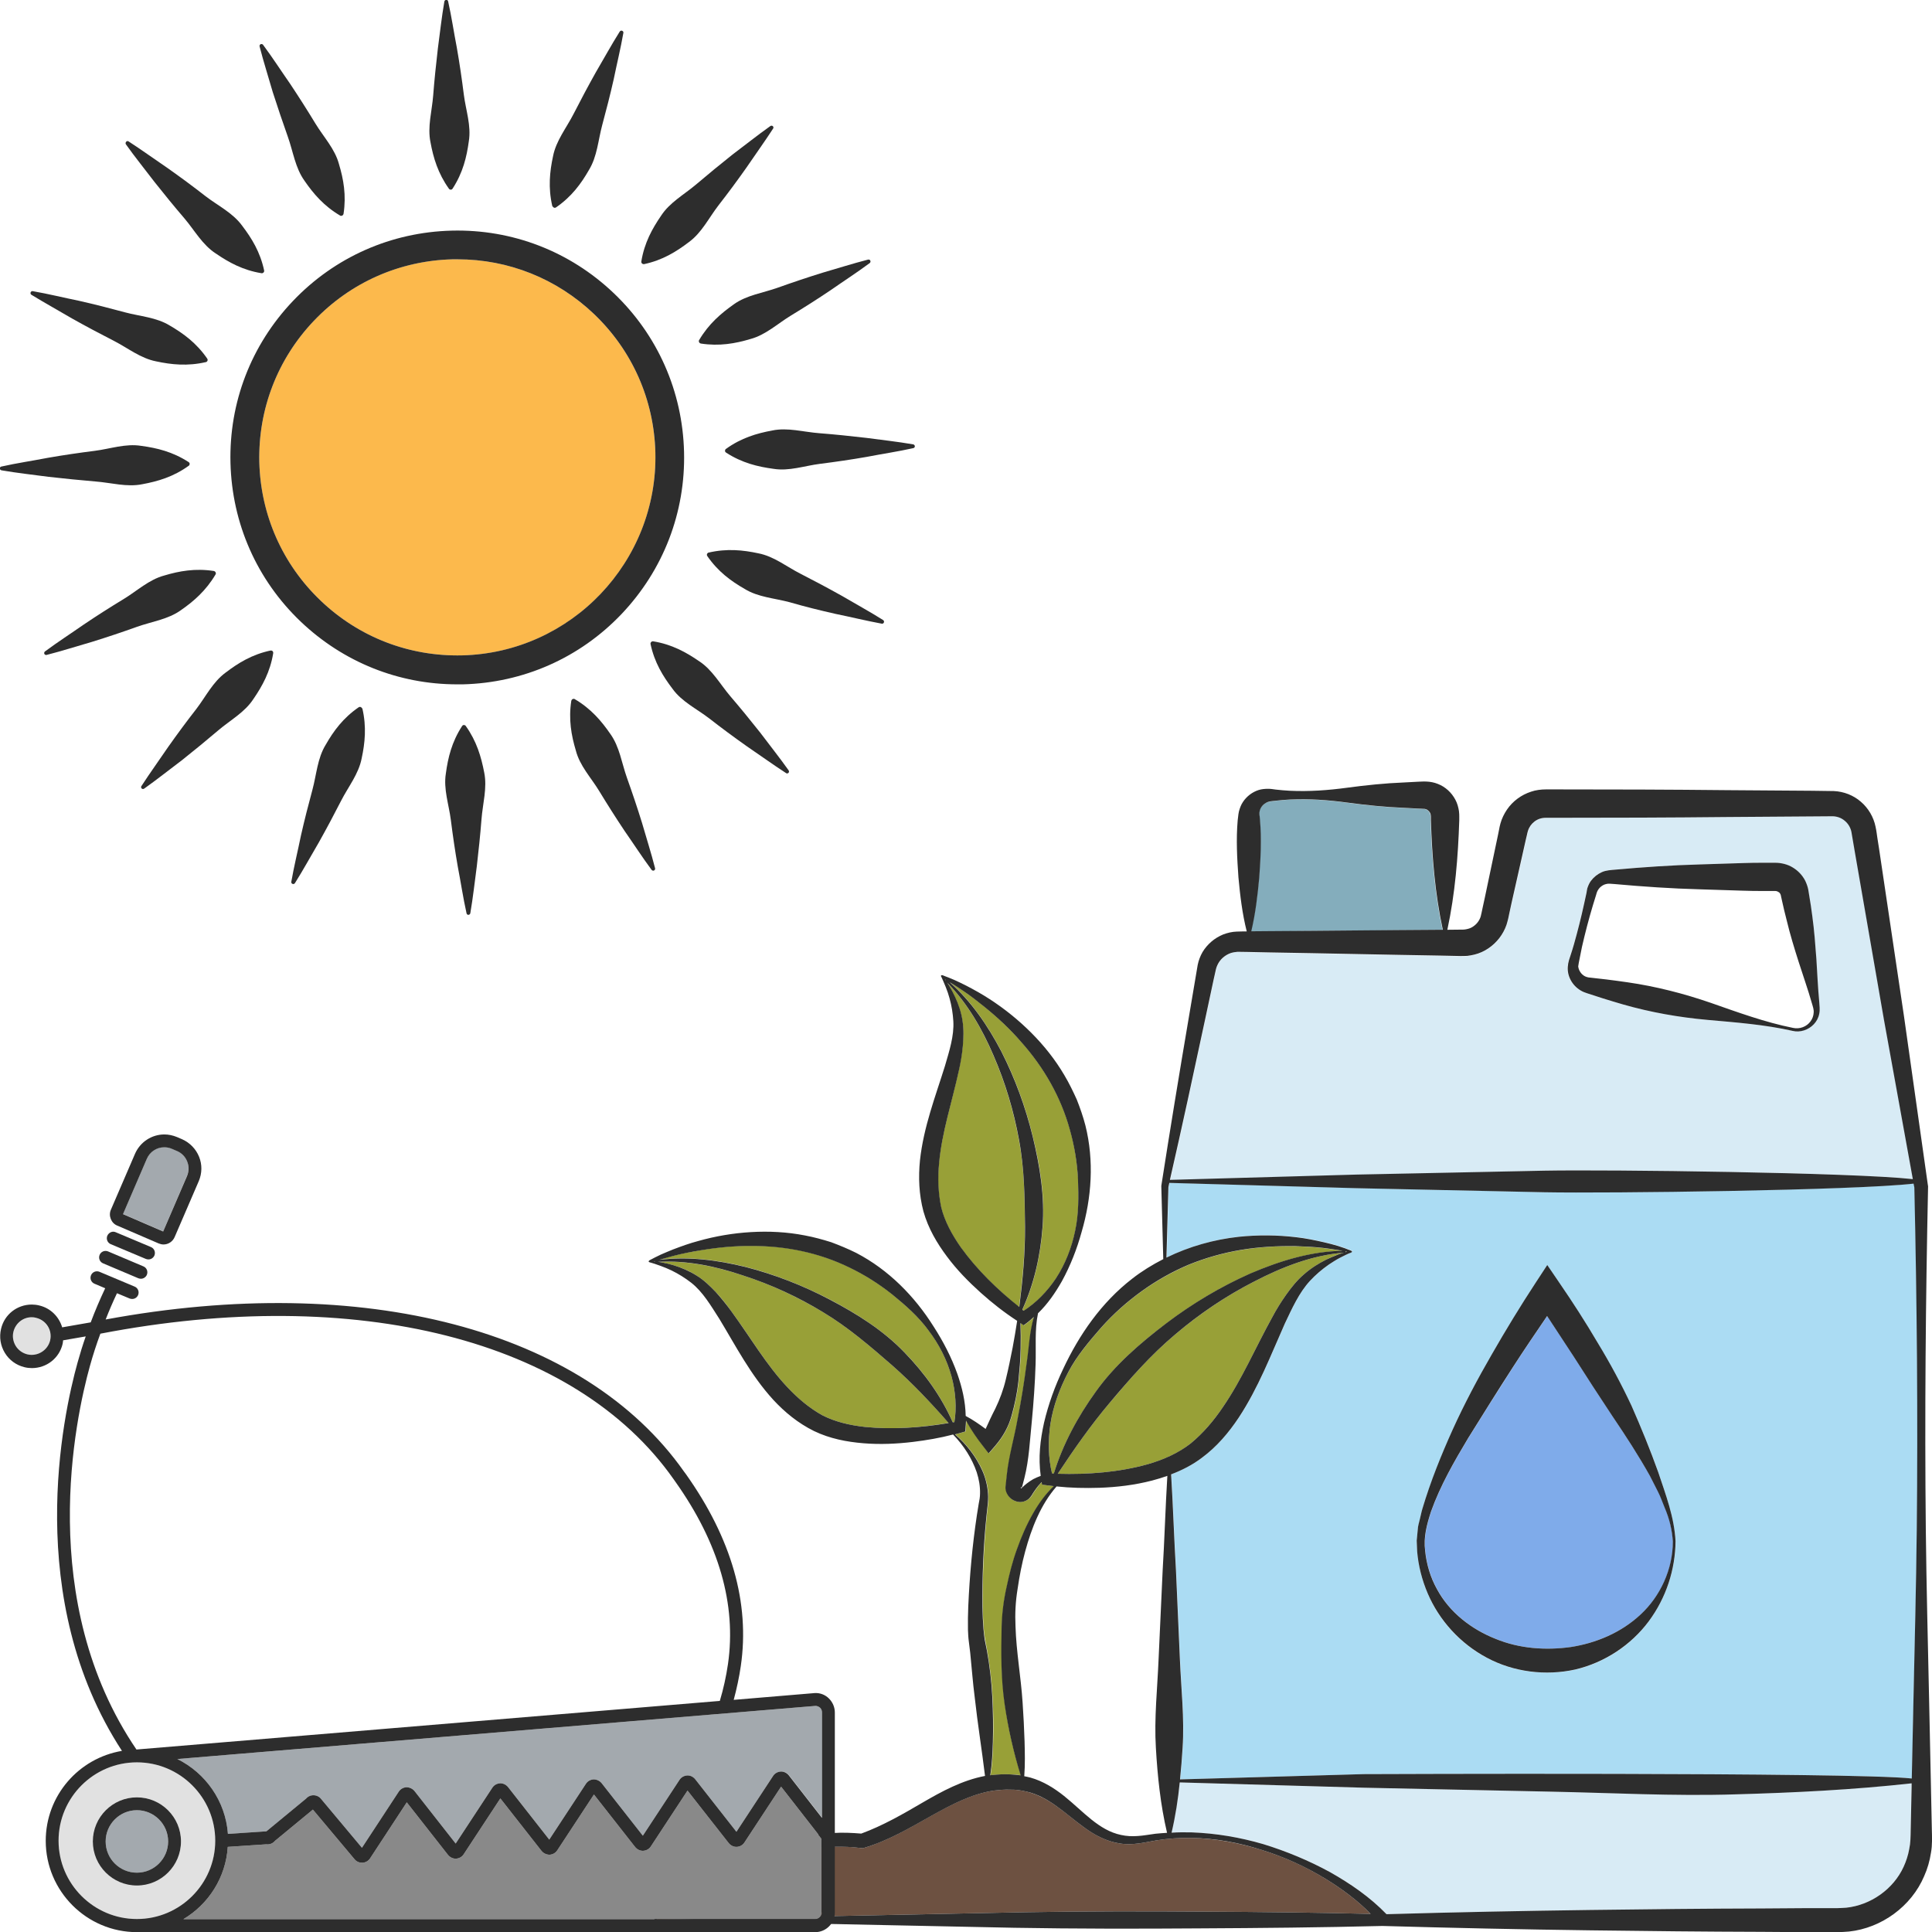 <?xml version="1.0" encoding="utf-8"?>
<!-- Generator: Adobe Illustrator 24.1.2, SVG Export Plug-In . SVG Version: 6.00 Build 0)  -->
<svg version="1.1" id="Layer_1" xmlns="http://www.w3.org/2000/svg" xmlns:xlink="http://www.w3.org/1999/xlink" x="0px" y="0px"
	 viewBox="0 0 128 128" style="enable-background:new 0 0 128 128;" xml:space="preserve">
<style type="text/css">
	.st0{fill:#FCB94C;}
	.st1{fill:#2D2D2D;}
	.st2{fill:#D8EBF5;}
	.st3{fill:#98A037;}
	.st4{fill:#84ADBC;}
	.st5{fill:#6D5141;}
	.st6{fill:#7FABEA;}
	.st7{fill:#ABDCF3;}
	.st8{fill:#A3A9AE;}
	.st9{fill:#E1E1E1;}
	.st10{fill:#898989;}
</style>
<g>
	<g>
		<path class="st0" d="M39.35,20.8c-2.46-2.34-5.66-3.62-9.04-3.62c-0.11,0-0.22,0-0.33,0c-3.5,0.08-6.76,1.53-9.18,4.07
			c-2.42,2.54-3.7,5.86-3.62,9.37c0.08,3.5,1.53,6.76,4.07,9.18c2.54,2.42,5.86,3.7,9.37,3.62c7.23-0.17,12.97-6.2,12.8-13.43
			C43.33,26.48,41.89,23.22,39.35,20.8z"/>
		<path class="st1" d="M30.86,48.1c-0.01-0.02-0.02-0.03-0.04-0.04c-0.07-0.05-0.17-0.03-0.21,0.05c-0.68,1.05-0.93,2.09-1.07,3.13
			c-0.17,1.04,0.2,2.06,0.33,3.09c0.13,1.03,0.28,2.06,0.46,3.09c0.2,1.03,0.35,2.06,0.58,3.09c0.01,0.05,0.05,0.09,0.1,0.1
			c0.07,0.01,0.14-0.04,0.15-0.11c0.18-1.04,0.29-2.07,0.43-3.11c0.12-1.04,0.23-2.07,0.31-3.11s0.39-2.08,0.18-3.1
			C31.88,50.14,31.58,49.11,30.86,48.1z"/>
		<path class="st1" d="M45.32,29.94c-0.1-4.01-1.75-7.75-4.66-10.52c-2.91-2.77-6.72-4.24-10.73-4.14
			c-4.01,0.1-7.75,1.75-10.52,4.66s-4.24,6.72-4.14,10.73c0.1,4.01,1.75,7.75,4.66,10.52c2.82,2.68,6.48,4.15,10.36,4.15
			c0.12,0,0.25,0,0.37,0c4.01-0.1,7.75-1.75,10.52-4.66C43.95,37.76,45.42,33.95,45.32,29.94z M30.62,43.42
			c-3.51,0.08-6.83-1.2-9.37-3.62c-2.54-2.42-3.98-5.68-4.07-9.18c-0.08-3.5,1.2-6.83,3.62-9.37c2.42-2.54,5.68-3.98,9.18-4.07
			c0.11,0,0.22,0,0.33,0c3.38,0,6.58,1.28,9.04,3.62c2.54,2.42,3.98,5.68,4.07,9.18C43.59,37.21,37.85,43.24,30.62,43.42z"/>
		<path class="st1" d="M29.74,12.5c0.01,0.02,0.02,0.03,0.04,0.04c0.07,0.05,0.17,0.03,0.21-0.05c0.68-1.05,0.93-2.09,1.07-3.13
			c0.17-1.04-0.2-2.06-0.33-3.09c-0.13-1.03-0.28-2.06-0.46-3.09c-0.2-1.03-0.35-2.06-0.58-3.09c-0.01-0.05-0.05-0.09-0.1-0.1
			c-0.07-0.01-0.14,0.04-0.15,0.11c-0.18,1.04-0.29,2.07-0.43,3.11c-0.12,1.04-0.23,2.07-0.31,3.11s-0.39,2.08-0.18,3.1
			C28.71,10.46,29.02,11.49,29.74,12.5z"/>
		<path class="st1" d="M54.27,28.7c-1.04-0.08-2.08-0.39-3.1-0.18c-1.03,0.19-2.06,0.49-3.07,1.22c-0.02,0.01-0.03,0.02-0.04,0.04
			c-0.05,0.07-0.03,0.17,0.05,0.21c1.05,0.68,2.09,0.93,3.13,1.07c1.04,0.17,2.06-0.2,3.09-0.33c1.03-0.13,2.06-0.28,3.09-0.46
			c1.03-0.2,2.06-0.35,3.09-0.58c0.05-0.01,0.09-0.05,0.1-0.1c0.01-0.07-0.04-0.14-0.11-0.15c-1.04-0.18-2.07-0.29-3.11-0.43
			C56.34,28.89,55.31,28.78,54.27,28.7z"/>
		<path class="st1" d="M6.33,31.9c1.04,0.08,2.08,0.39,3.1,0.18c1.03-0.19,2.06-0.49,3.07-1.22c0.02-0.01,0.03-0.02,0.04-0.04
			c0.05-0.07,0.03-0.17-0.05-0.21c-1.05-0.68-2.09-0.93-3.13-1.07c-1.04-0.17-2.06,0.2-3.09,0.33s-2.06,0.28-3.09,0.46
			c-1.03,0.2-2.06,0.35-3.09,0.58c-0.05,0.01-0.09,0.05-0.1,0.1c-0.01,0.07,0.04,0.14,0.11,0.15c1.04,0.18,2.07,0.29,3.11,0.43
			C4.25,31.71,5.29,31.81,6.33,31.9z"/>
		<path class="st1" d="M42.67,17.5c1.22-0.26,2.13-0.82,2.97-1.46c0.85-0.62,1.32-1.6,1.95-2.42c0.64-0.82,1.26-1.66,1.86-2.51
			c0.59-0.87,1.2-1.71,1.77-2.59c0.03-0.04,0.03-0.1,0-0.14c-0.04-0.06-0.12-0.07-0.18-0.03c-0.86,0.61-1.67,1.26-2.51,1.89
			c-0.82,0.65-1.62,1.31-2.41,1.98c-0.79,0.67-1.75,1.19-2.32,2.07c-0.59,0.86-1.11,1.8-1.31,3.03c0,0.02,0,0.04,0,0.06
			C42.51,17.46,42.59,17.51,42.67,17.5z"/>
		<path class="st1" d="M17.92,43.1c-1.22,0.26-2.13,0.82-2.97,1.46c-0.85,0.62-1.32,1.6-1.95,2.42c-0.64,0.82-1.26,1.66-1.86,2.51
			c-0.59,0.87-1.2,1.71-1.77,2.59c-0.03,0.04-0.03,0.1,0,0.14c0.04,0.06,0.12,0.07,0.18,0.03c0.86-0.61,1.67-1.26,2.51-1.89
			c0.82-0.65,1.62-1.31,2.41-1.98c0.79-0.67,1.75-1.19,2.32-2.07c0.59-0.86,1.11-1.8,1.31-3.03c0-0.02,0-0.04,0-0.06
			C18.09,43.14,18.01,43.08,17.92,43.1z"/>
		<path class="st1" d="M46.98,47.59c0.82,0.64,1.66,1.26,2.51,1.86c0.87,0.59,1.71,1.2,2.59,1.77c0.04,0.03,0.1,0.03,0.14,0
			c0.06-0.04,0.07-0.12,0.03-0.18c-0.61-0.86-1.26-1.67-1.89-2.51c-0.65-0.82-1.31-1.63-1.98-2.41c-0.67-0.79-1.19-1.75-2.07-2.32
			c-0.86-0.59-1.8-1.11-3.03-1.31c-0.02,0-0.04,0-0.06,0c-0.08,0.02-0.14,0.1-0.12,0.18c0.26,1.22,0.82,2.13,1.46,2.97
			C45.17,46.49,46.16,46.96,46.98,47.59z"/>
		<path class="st1" d="M10.24,12.06c0.65,0.82,1.31,1.63,1.98,2.41c0.67,0.79,1.19,1.75,2.07,2.32c0.86,0.59,1.8,1.11,3.03,1.31
			c0.02,0,0.04,0,0.06,0c0.08-0.02,0.14-0.1,0.12-0.18c-0.26-1.22-0.82-2.13-1.46-2.97c-0.62-0.85-1.6-1.32-2.42-1.95
			c-0.82-0.64-1.66-1.26-2.51-1.86c-0.87-0.59-1.71-1.2-2.59-1.77c-0.04-0.03-0.1-0.03-0.14,0C8.32,9.42,8.3,9.5,8.34,9.56
			C8.95,10.42,9.61,11.23,10.24,12.06z"/>
		<path class="st1" d="M19.07,9.06c0.35,0.98,0.49,2.06,1.1,2.91c0.59,0.86,1.29,1.68,2.36,2.31c0.02,0.01,0.03,0.02,0.05,0.02
			c0.08,0.01,0.16-0.04,0.18-0.13c0.19-1.23,0-2.29-0.3-3.29c-0.27-1.02-1.02-1.8-1.56-2.69c-0.54-0.89-1.1-1.77-1.68-2.64
			c-0.6-0.86-1.16-1.73-1.79-2.58c-0.03-0.04-0.08-0.06-0.14-0.05c-0.07,0.02-0.11,0.09-0.09,0.16c0.26,1.02,0.58,2.01,0.87,3.02
			C18.39,7.09,18.72,8.08,19.07,9.06z"/>
		<path class="st1" d="M39.7,52.41c0.54,0.89,1.1,1.77,1.68,2.64c0.6,0.86,1.16,1.73,1.79,2.58c0.03,0.04,0.08,0.06,0.14,0.05
			c0.07-0.02,0.11-0.09,0.09-0.16c-0.26-1.02-0.58-2.01-0.87-3.02c-0.31-1-0.64-1.98-0.99-2.96c-0.35-0.98-0.49-2.06-1.1-2.91
			c-0.59-0.86-1.29-1.68-2.36-2.31c-0.02-0.01-0.03-0.02-0.05-0.02c-0.08-0.01-0.16,0.04-0.18,0.13c-0.19,1.23,0,2.29,0.3,3.29
			C38.41,50.74,39.16,51.52,39.7,52.41z"/>
		<path class="st1" d="M46.32,22.53c-0.01,0.02-0.02,0.03-0.02,0.05c-0.01,0.08,0.04,0.16,0.13,0.18c1.23,0.19,2.29,0,3.29-0.3
			c1.01-0.27,1.8-1.02,2.69-1.56c0.89-0.54,1.77-1.1,2.63-1.68c0.86-0.6,1.73-1.16,2.58-1.79c0.04-0.03,0.06-0.08,0.05-0.14
			c-0.02-0.07-0.09-0.11-0.16-0.09c-1.02,0.26-2.01,0.58-3.02,0.87c-1,0.31-1.98,0.64-2.96,0.99s-2.06,0.49-2.91,1.1
			C47.77,20.76,46.95,21.46,46.32,22.53z"/>
		<path class="st1" d="M14.28,38.06c0.01-0.02,0.02-0.03,0.02-0.05c0.01-0.08-0.04-0.16-0.13-0.18c-1.23-0.19-2.29,0-3.29,0.3
			c-1.01,0.27-1.8,1.02-2.69,1.56c-0.89,0.54-1.77,1.1-2.63,1.68c-0.86,0.6-1.73,1.16-2.58,1.79c-0.04,0.03-0.06,0.08-0.05,0.14
			c0.02,0.07,0.09,0.11,0.16,0.09c1.02-0.26,2.01-0.58,3.02-0.87c1-0.31,1.98-0.64,2.96-0.99c0.98-0.35,2.06-0.49,2.91-1.1
			C12.83,39.84,13.64,39.14,14.28,38.06z"/>
		<path class="st1" d="M55.35,40.67c1.03,0.21,2.04,0.46,3.07,0.65c0.05,0.01,0.1-0.01,0.13-0.06c0.04-0.06,0.02-0.14-0.04-0.18
			c-0.89-0.56-1.81-1.06-2.71-1.59c-0.91-0.51-1.83-1-2.75-1.47c-0.93-0.47-1.77-1.16-2.8-1.36c-1.02-0.22-2.09-0.33-3.3-0.05
			c-0.02,0-0.04,0.01-0.05,0.02c-0.07,0.05-0.09,0.14-0.04,0.21c0.71,1.03,1.57,1.66,2.48,2.18c0.89,0.55,1.98,0.61,2.98,0.88
			C53.32,40.19,54.33,40.44,55.35,40.67z"/>
		<path class="st1" d="M4.79,21.11c0.91,0.51,1.83,1,2.75,1.47c0.92,0.47,1.77,1.16,2.8,1.36c1.02,0.22,2.09,0.33,3.3,0.05
			c0.02,0,0.04-0.01,0.05-0.02c0.07-0.05,0.09-0.14,0.04-0.21c-0.71-1.03-1.57-1.66-2.48-2.19c-0.89-0.55-1.98-0.61-2.98-0.88
			c-1-0.27-2.01-0.53-3.03-0.76c-1.03-0.21-2.04-0.46-3.07-0.64c-0.05-0.01-0.1,0.01-0.13,0.06c-0.04,0.06-0.02,0.14,0.04,0.18
			C2.98,20.08,3.89,20.58,4.79,21.11z"/>
		<path class="st1" d="M23.97,46.9c-0.05-0.07-0.14-0.09-0.21-0.04c-1.03,0.71-1.66,1.57-2.18,2.48c-0.55,0.89-0.61,1.98-0.88,2.98
			c-0.27,1-0.53,2.01-0.76,3.03c-0.21,1.03-0.46,2.04-0.64,3.07c-0.01,0.05,0.01,0.1,0.06,0.13c0.06,0.04,0.14,0.02,0.18-0.04
			c0.56-0.89,1.06-1.81,1.59-2.71c0.51-0.91,1-1.83,1.47-2.75s1.16-1.77,1.36-2.8c0.22-1.02,0.33-2.09,0.05-3.3
			C23.99,46.93,23.98,46.91,23.97,46.9z"/>
		<path class="st1" d="M36.63,13.7c0.05,0.07,0.14,0.09,0.21,0.04c1.03-0.71,1.66-1.57,2.18-2.48c0.55-0.9,0.61-1.98,0.88-2.98
			c0.27-1,0.53-2.01,0.76-3.03c0.21-1.03,0.46-2.04,0.64-3.07c0.01-0.05-0.01-0.1-0.06-0.13c-0.06-0.04-0.14-0.02-0.18,0.04
			c-0.56,0.89-1.06,1.81-1.59,2.71c-0.51,0.91-1,1.83-1.47,2.75s-1.16,1.77-1.36,2.8c-0.22,1.02-0.33,2.09-0.05,3.3
			C36.61,13.67,36.62,13.68,36.63,13.7z"/>
	</g>
	<g>
		<path class="st2" d="M102.34,77.56c4.16-0.08,20.44,0.12,24.41,0.56l-1.91-10.54l-1.93-11.12l-0.23-1.35
			c-0.06-0.28-0.22-0.54-0.44-0.73c-0.22-0.18-0.5-0.29-0.79-0.3l-1.37,0.01l-5.64,0.04c-3.76,0.04-7.52,0.05-11.28,0.05l-0.71,0
			c-0.17,0-0.27,0.02-0.41,0.06c-0.25,0.08-0.47,0.25-0.62,0.46c-0.08,0.11-0.13,0.23-0.17,0.35c-0.01,0.04-0.04,0.17-0.07,0.28
			l-0.08,0.34l-0.31,1.38l-0.62,2.75L100,60.51c-0.06,0.24-0.08,0.42-0.19,0.78c-0.21,0.63-0.64,1.19-1.2,1.56
			c-0.28,0.18-0.58,0.32-0.91,0.41c-0.16,0.04-0.32,0.07-0.49,0.09c-0.16,0.02-0.35,0.01-0.44,0.01l-1.41-0.03l-2.82-0.05
			l-5.64-0.11l-2.82-0.05l-1.41-0.03L82,63.07c-0.16,0-0.32,0.03-0.47,0.09c-0.31,0.11-0.58,0.32-0.76,0.6
			c-0.09,0.14-0.16,0.29-0.2,0.46l-0.15,0.67l-0.59,2.76c-0.75,3.52-1.51,7.03-2.3,10.54l12.32-0.35L102.34,77.56z M103.94,63.61
			l0.11-0.34c0.07-0.23,0.15-0.45,0.21-0.68c0.27-0.91,0.49-1.83,0.69-2.75l0.15-0.69l0.03-0.18c0.02-0.07,0.04-0.15,0.06-0.22
			c0.05-0.14,0.12-0.28,0.21-0.4c0.18-0.25,0.43-0.45,0.72-0.57c0.28-0.13,0.65-0.15,0.85-0.16c1.89-0.17,3.78-0.3,5.67-0.35
			l2.84-0.09c0.47-0.02,0.95-0.02,1.42-0.02l0.71,0c0.38,0,0.81,0.1,1.15,0.31c0.35,0.21,0.64,0.51,0.83,0.88
			c0.09,0.18,0.17,0.38,0.2,0.58l0.06,0.37c0.07,0.47,0.15,0.93,0.21,1.4c0.14,0.94,0.21,1.89,0.27,2.84
			c0.06,0.95,0.1,1.91,0.19,2.85c0.02,0.22,0.06,0.5,0,0.77c-0.05,0.27-0.18,0.51-0.36,0.7c-0.36,0.38-0.9,0.55-1.4,0.44
			c-1.84-0.42-3.75-0.56-5.65-0.73c-1.9-0.18-3.76-0.5-5.58-1.02c-0.46-0.13-0.91-0.27-1.36-0.41l-0.68-0.22l-0.34-0.11
			c-0.14-0.04-0.31-0.1-0.44-0.19c-0.57-0.33-0.91-0.96-0.86-1.58C103.87,63.9,103.9,63.74,103.94,63.61z"/>
		<path class="st3" d="M69.82,97.63c0.6-1.94,1.58-3.76,2.78-5.42c1.27-1.78,2.95-3.23,4.67-4.53c1.73-1.31,3.6-2.43,5.57-3.3
			c1.93-0.83,3.99-1.47,6.11-1.5l-0.36-0.06c-0.3-0.05-0.61-0.09-0.91-0.13c-0.61-0.07-1.22-0.1-1.84-0.12
			c-1.22-0.03-2.44,0.05-3.63,0.25c-1.19,0.2-2.35,0.53-3.46,0.98c-1.1,0.47-2.15,1.06-3.12,1.76c-0.97,0.7-1.87,1.5-2.68,2.41
			c-0.79,0.91-1.6,1.85-2.17,2.94c-0.58,1.08-1,2.25-1.19,3.45c-0.16,1.09-0.14,2.26,0.11,3.27C69.74,97.62,69.78,97.63,69.82,97.63
			z"/>
		<path class="st3" d="M81.03,93.21c1.25-1.81,2.14-3.91,3.26-5.94c0.27-0.51,0.58-1.01,0.92-1.49c0.34-0.48,0.72-0.96,1.18-1.35
			c0.45-0.4,0.96-0.72,1.48-0.98c0.26-0.13,0.53-0.25,0.8-0.34c0.12-0.04,0.24-0.08,0.37-0.12c-2.1,0.17-4.09,0.95-5.94,1.91
			c-1.88,0.96-3.63,2.15-5.24,3.51c-1.61,1.35-2.99,2.93-4.34,4.53c-1.24,1.47-2.35,3.05-3.44,4.7c2.01,0.06,4.06-0.1,5.96-0.63
			c1.05-0.3,2.05-0.74,2.86-1.39C79.71,94.95,80.42,94.12,81.03,93.21z"/>
		<path class="st3" d="M66.35,69.66c0.91,1.78,1.6,3.68,2.08,5.64c0.48,1.95,0.81,3.98,0.65,6.01c-0.14,1.88-0.56,3.76-1.34,5.46
			c0.03,0.02,0.06,0.05,0.09,0.07c0.82-0.51,1.57-1.29,2.14-2.15c0.62-0.95,1.04-2.03,1.27-3.15c0.24-1.12,0.23-2.27,0.19-3.39
			c-0.06-1.12-0.24-2.23-0.54-3.3c-0.59-2.14-1.72-4.13-3.22-5.81c-0.74-0.85-1.57-1.63-2.46-2.35c-0.45-0.36-0.9-0.71-1.37-1.03
			c-0.24-0.16-0.48-0.32-0.72-0.47l-0.19-0.12C64.36,66.34,65.46,67.96,66.35,69.66z"/>
		<path class="st4" d="M86.91,61.68l5.64-0.05l2.82-0.02l0.2,0c-0.52-2.42-0.71-4.84-0.79-7.25l0-0.24c0-0.08,0-0.07-0.01-0.11
			c-0.01-0.05-0.02-0.09-0.04-0.14c-0.04-0.09-0.12-0.17-0.21-0.22c-0.05-0.03-0.1-0.04-0.15-0.05c-0.01-0.01-0.1-0.01-0.18-0.01
			l-0.24-0.01l-0.95-0.05c-1.26-0.05-2.52-0.18-3.78-0.35c-1.26-0.17-2.52-0.26-3.78-0.2c-0.32,0.02-0.63,0.04-0.95,0.08
			c-0.15,0.02-0.34,0.04-0.44,0.06c-0.11,0.03-0.21,0.08-0.29,0.14c-0.17,0.12-0.28,0.3-0.32,0.47c-0.02,0.09-0.03,0.17-0.02,0.25
			c0,0.05,0.01,0.06,0.02,0.14l0.02,0.24c0.11,1.26,0.04,2.52-0.05,3.78c-0.11,1.19-0.25,2.38-0.55,3.58l1.21-0.01L86.91,61.68z"/>
		<path class="st3" d="M43.39,83.55l-0.06,0.02l0.08,0.01C43.39,83.57,43.39,83.56,43.39,83.55C43.39,83.55,43.39,83.55,43.39,83.55
			z"/>
		<path class="st3" d="M62.65,64.95c0-0.01,0-0.02,0.01-0.03c0,0,0,0,0,0l-0.06-0.03L62.65,64.95z"/>
		<path class="st3" d="M89.26,82.93l-0.11-0.02c0,0.01,0.01,0.01,0.01,0.02c0,0.01-0.01,0.02-0.01,0.03L89.26,82.93z"/>
		<path class="st2" d="M102.67,118.7l-12.32-0.26l-12.19-0.35c-0.12,1.11-0.29,2.22-0.54,3.33c0.45-0.02,0.9-0.03,1.34-0.02
			c1.61,0.06,3.2,0.33,4.74,0.78c1.54,0.46,3.02,1.09,4.43,1.86c1.34,0.75,2.63,1.63,3.73,2.78c4.5-0.13,9.01-0.22,13.51-0.28
			c3.79-0.05,7.57-0.09,11.36-0.1l2.84-0.02l1.42,0l0.71,0c0.23,0,0.41-0.01,0.62-0.03c1.61-0.17,3.11-1.22,3.8-2.71
			c0.17-0.37,0.3-0.76,0.37-1.17c0.09-0.4,0.08-0.8,0.1-1.3l0.06-2.84l0-0.23c-3.89,0.43-7.77,0.62-11.66,0.73
			C110.89,119,106.78,118.77,102.67,118.7z"/>
		<path class="st5" d="M83.58,122.56c-1.5-0.47-3.06-0.76-4.63-0.79c-0.78-0.02-1.57,0.04-2.34,0.16c-0.74,0.13-1.6,0.35-2.44,0.2
			c-0.85-0.13-1.62-0.54-2.29-1.02c-0.67-0.48-1.26-1.01-1.89-1.45c-0.62-0.45-1.28-0.79-1.97-0.96c-0.35-0.08-0.7-0.14-1.07-0.13
			c-0.37-0.02-0.74,0.02-1.1,0.06c-2.94,0.43-5.4,2.83-8.58,3.79l-0.11,0.03l-0.1-0.01c-1.19-0.16-2.42-0.12-3.62,0.08
			c-1.21,0.2-2.4,0.55-3.55,1.01c-1.15,0.47-2.27,1.01-3.35,1.63c-0.54,0.31-1.07,0.64-1.59,0.99l-0.77,0.53l-0.38,0.28l-0.19,0.14
			l-0.09,0.07l-0.01,0.01l24.39-0.49c3.99-0.07,7.92-0.07,11.89-0.04c3.66,0.02,7.33,0.06,11.02,0.15c-0.86-0.88-1.88-1.64-2.95-2.3
			C86.53,123.68,85.08,123.02,83.58,122.56z"/>
		<path class="st6" d="M109.32,97.78c-0.76-1.36-1.62-2.66-2.48-3.95c-0.86-1.3-1.71-2.6-2.54-3.91l-1.79-2.73
			c-0.77,1.13-1.54,2.26-2.28,3.41c-0.99,1.54-1.97,3.1-2.94,4.66c-0.94,1.57-1.86,3.17-2.47,4.88c-0.28,0.86-0.51,1.72-0.39,2.61
			c0.09,0.89,0.35,1.75,0.78,2.53c0.84,1.57,2.32,2.68,3.89,3.3c1.58,0.65,3.31,0.77,4.98,0.54c1.66-0.27,3.32-0.95,4.63-2.16
			c1.3-1.21,2.13-2.99,2.13-4.83c-0.06-0.76-0.23-1.52-0.53-2.24c-0.15-0.36-0.27-0.72-0.45-1.07L109.32,97.78z"/>
		<path class="st7" d="M126.8,78.41c-3.99,0.44-20.3,0.64-24.46,0.57l-12.49-0.27l-12.36-0.35c-0.02,0.09-0.04,0.19-0.06,0.28
			l-0.13,4.67c1.51-0.73,3.15-1.2,4.8-1.38c1.27-0.13,2.54-0.12,3.8,0.03c0.63,0.07,1.25,0.2,1.86,0.34
			c0.31,0.07,0.61,0.15,0.91,0.24c0.15,0.04,0.3,0.1,0.45,0.15l0.22,0.08l0.11,0.04l0.05,0.02c0-0.01,0.09,0.04,0.09,0.08
			c0,0.02-0.04,0.06-0.07,0.06L89.49,83l-0.05,0.02l-0.1,0.04l-0.19,0.09l-0.38,0.19c-0.25,0.13-0.49,0.28-0.72,0.44
			c-0.46,0.32-0.88,0.68-1.25,1.08c-0.74,0.79-1.19,1.83-1.67,2.84c-0.92,2.05-1.74,4.23-3.05,6.22c-0.66,0.98-1.45,1.92-2.44,2.66
			c-0.63,0.48-1.33,0.82-2.04,1.1c0.12,1.94,0.21,4.56,0.32,6.34l0.26,5.89c0.08,1.96,0.31,3.93,0.18,5.89
			c-0.04,0.7-0.1,1.4-0.17,2.09l12.17-0.35c0,0,32.42-0.15,36.31,0.29l0.11-5.14c0.08-3.79,0.18-7.57,0.22-11.36
			c0.08-7.56,0.01-15.11-0.15-22.67L126.8,78.41z M109.23,107.43c-1.15,1.56-2.9,2.73-4.87,3.19c-1.96,0.42-4.09,0.17-5.85-0.78
			c-1.77-0.93-3.17-2.48-3.92-4.26c-0.38-0.89-0.62-1.83-0.7-2.78c0-0.24-0.03-0.48-0.03-0.72l0.07-0.73
			c0.01-0.25,0.1-0.47,0.14-0.7c0.06-0.23,0.09-0.47,0.17-0.69c0.54-1.81,1.25-3.54,2.01-5.25c0.76-1.71,1.65-3.35,2.58-4.96
			c0.93-1.62,1.89-3.2,2.92-4.77l0.76-1.16l0.79,1.16c0.9,1.31,1.75,2.63,2.55,3.99c0.81,1.35,1.57,2.74,2.24,4.17
			c0.65,1.45,1.25,2.91,1.78,4.41c0.5,1.5,1.06,2.99,1.15,4.59C110.99,104,110.39,105.87,109.23,107.43z"/>
		<path class="st3" d="M59.11,90.46c-1.45-1.26-2.92-2.53-4.59-3.53c-1.66-1-3.44-1.83-5.3-2.43c-1.81-0.6-3.72-1-5.64-0.9
			c0.09,0.01,0.18,0.02,0.27,0.04c0.27,0.05,0.53,0.12,0.79,0.19c0.52,0.16,1.04,0.37,1.51,0.68c0.48,0.29,0.9,0.69,1.27,1.09
			c0.38,0.4,0.72,0.83,1.03,1.27c1.28,1.74,2.33,3.57,3.72,5.04c0.68,0.74,1.46,1.38,2.3,1.85c0.85,0.44,1.84,0.67,2.85,0.78
			c1.81,0.18,3.7,0.05,5.53-0.27C61.65,92.91,60.43,91.62,59.11,90.46z"/>
		<path class="st3" d="M63.04,91.18c-0.3-1.09-0.83-2.13-1.52-3.04c-0.68-0.92-1.55-1.68-2.41-2.39c-0.88-0.7-1.83-1.3-2.83-1.78
			c-2-0.98-4.23-1.45-6.49-1.43c-1.13-0.01-2.26,0.1-3.39,0.29c-0.56,0.1-1.13,0.2-1.68,0.34c-0.28,0.07-0.56,0.14-0.83,0.23
			l-0.21,0.06c1.91-0.24,3.85,0.01,5.71,0.47c1.94,0.5,3.82,1.24,5.6,2.17c1.78,0.94,3.52,2.03,4.93,3.49
			c1.32,1.36,2.44,2.91,3.2,4.63c0.04-0.01,0.07-0.01,0.11-0.02C63.39,93.26,63.31,92.17,63.04,91.18z"/>
		<path class="st3" d="M65.41,109.38c0.17,1.01,0.3,2.01,0.35,3.02c0.05,1.01,0.08,2.02,0.04,3.03c-0.02,0.73-0.06,1.46-0.17,2.19
			c0.03,0,0.06-0.01,0.09-0.02c0.42-0.04,0.85-0.07,1.28-0.04c0.21,0,0.42,0.02,0.64,0.06c-0.48-1.52-0.84-3.11-1.06-4.7
			c-0.25-1.71-0.24-3.44-0.2-5.18c0.02-0.86,0.14-1.78,0.33-2.61c0.18-0.85,0.39-1.69,0.69-2.51c0.29-0.82,0.64-1.62,1.07-2.37
			c0.38-0.65,0.82-1.27,1.36-1.79c-0.16-0.02-0.32-0.03-0.48-0.06l-0.29-0.04l-0.03-0.17c-0.08,0.08-0.16,0.16-0.22,0.25
			c-0.09,0.11-0.18,0.23-0.26,0.35l-0.12,0.18l-0.05,0.09c-0.02,0.03-0.03,0.06-0.09,0.12c-0.17,0.23-0.52,0.37-0.82,0.32
			c-0.3-0.04-0.59-0.23-0.74-0.55c-0.07-0.15-0.1-0.33-0.09-0.49l0.03-0.27l0.05-0.47c0.14-1.24,0.49-2.45,0.71-3.67
			c0.23-1.23,0.44-2.46,0.6-3.69c0.17-1.01,0.18-2.09,0.49-3.11c-0.16,0.14-0.32,0.29-0.5,0.42l-0.18,0.13l-0.21-0.14
			c0.02,0.57,0.02,1.13,0.01,1.7c-0.01,0.73-0.08,1.46-0.15,2.18c-0.08,0.74-0.24,1.48-0.44,2.22c-0.21,0.74-0.56,1.4-1.09,2.02
			l-0.44,0.51l-0.35-0.45c-0.42-0.54-0.81-1.11-1.15-1.72c0,0.16-0.01,0.33-0.03,0.5l-0.02,0.22l-0.27,0.08
			c-0.14,0.04-0.27,0.07-0.41,0.11c0.76,0.66,1.39,1.46,1.81,2.4c0.21,0.48,0.34,1,0.38,1.53c0.02,0.26,0,0.55-0.03,0.8l-0.08,0.74
			c-0.19,1.98-0.28,3.98-0.26,5.97c0.01,0.49,0.03,0.99,0.07,1.47c0.02,0.24,0.05,0.48,0.09,0.69L65.41,109.38z"/>
		<path class="st3" d="M67.9,81.27c-0.01-1.92-0.03-3.86-0.4-5.77c-0.35-1.91-0.91-3.79-1.69-5.58c-0.75-1.75-1.71-3.45-3.07-4.82
			c0.05,0.08,0.1,0.15,0.15,0.23c0.14,0.23,0.26,0.47,0.38,0.72c0.22,0.5,0.41,1.02,0.49,1.58c0.1,0.56,0.07,1.13,0.02,1.68
			c-0.05,0.55-0.15,1.09-0.26,1.61c-0.46,2.11-1.12,4.11-1.31,6.13c-0.1,1-0.07,2,0.14,2.94c0.23,0.93,0.72,1.82,1.3,2.65
			c1.06,1.48,2.42,2.79,3.86,3.96C67.75,84.79,67.91,83.03,67.9,81.27z"/>
		<path class="st1" d="M127.93,118.37l-0.12-5.68c-0.08-3.79-0.18-7.57-0.22-11.36c-0.08-7.57-0.01-15.14,0.15-22.72l0-0.03
			l-0.01-0.04l-1.58-11.17l-1.66-11.16l-0.11-0.7l-0.05-0.35c-0.02-0.12-0.03-0.21-0.07-0.39c-0.13-0.64-0.48-1.23-0.97-1.65
			c-0.49-0.43-1.13-0.68-1.79-0.71l-1.45-0.02l-5.64-0.04c-3.76-0.04-7.52-0.05-11.28-0.05l-0.71,0c-0.3,0-0.67,0.04-0.98,0.15
			c-0.65,0.21-1.22,0.63-1.6,1.19c-0.19,0.28-0.34,0.59-0.43,0.91c-0.05,0.18-0.07,0.29-0.09,0.4l-0.07,0.35l-0.29,1.38l-0.58,2.76
			l-0.15,0.69c-0.05,0.22-0.1,0.5-0.13,0.59c-0.08,0.26-0.25,0.49-0.48,0.65c-0.11,0.08-0.24,0.14-0.37,0.17
			c-0.07,0.02-0.13,0.03-0.2,0.04c-0.07,0.01-0.12,0.01-0.26,0.01l-0.9,0.01c0.52-2.42,0.71-4.83,0.79-7.25l0-0.24
			c0-0.07,0-0.25-0.02-0.37c-0.04-0.26-0.11-0.52-0.24-0.76c-0.25-0.47-0.66-0.85-1.15-1.04c-0.24-0.1-0.51-0.15-0.76-0.16
			c-0.15-0.01-0.22,0-0.3,0l-0.24,0.01l-0.95,0.05c-1.26,0.05-2.52,0.18-3.78,0.35c-1.26,0.17-2.52,0.26-3.78,0.2
			c-0.32-0.02-0.63-0.04-0.95-0.08c-0.17-0.02-0.29-0.05-0.5-0.05c-0.21,0-0.42,0.02-0.62,0.08c-0.41,0.13-0.79,0.41-1.04,0.79
			c-0.13,0.19-0.21,0.41-0.27,0.64c-0.03,0.11-0.04,0.26-0.05,0.33L82,54.35c-0.11,1.26-0.04,2.52,0.05,3.78
			c0.11,1.19,0.25,2.39,0.55,3.58c-0.21,0-0.4,0-0.66,0.01c-0.31,0.01-0.61,0.08-0.9,0.19c-0.57,0.23-1.06,0.65-1.37,1.17
			c-0.15,0.26-0.26,0.55-0.32,0.85l-0.12,0.71l-0.47,2.78c-0.63,3.71-1.24,7.42-1.82,11.14l0,0.03l0,0.02l0.13,4.81
			c-0.72,0.37-1.41,0.79-2.05,1.29c-2.05,1.58-3.53,3.73-4.59,6c-0.54,1.13-0.97,2.32-1.26,3.55c-0.25,1.14-0.39,2.29-0.22,3.52
			c-0.17,0.06-0.34,0.14-0.5,0.22c-0.15,0.09-0.29,0.18-0.43,0.29c-0.07,0.05-0.13,0.11-0.2,0.17l-0.09,0.09
			c-0.03,0.03-0.07,0.06-0.07,0.05c-0.04,0-0.03-0.03-0.03-0.04c-0.01-0.01,0.01-0.04,0.04-0.02c0.02,0.01,0.02,0.03,0.03,0.03
			l0.05-0.19l0.12-0.46c0.31-1.22,0.36-2.5,0.49-3.75c0.12-1.26,0.21-2.52,0.25-3.78c0.04-1.15-0.07-2.28,0.16-3.38
			c0.65-0.63,1.14-1.35,1.58-2.12c0.57-1.04,1-2.14,1.31-3.27c0.66-2.25,0.84-4.71,0.25-7.06c-0.15-0.58-0.35-1.15-0.57-1.71
			c-0.25-0.55-0.51-1.09-0.82-1.61c-0.61-1.04-1.36-1.98-2.2-2.82c-0.84-0.84-1.77-1.59-2.76-2.23c-0.49-0.32-1.01-0.61-1.53-0.88
			c-0.26-0.13-0.52-0.26-0.79-0.38c-0.13-0.06-0.27-0.11-0.41-0.17l-0.21-0.08l-0.1-0.04l-0.05-0.02c0-0.01-0.1-0.02-0.12,0
			c-0.01,0.02-0.01,0.07,0.01,0.09l0.01,0.02l0.02,0.04l0.04,0.09l0.08,0.18l0.15,0.36c0.1,0.24,0.18,0.49,0.25,0.74
			c0.14,0.5,0.22,1.01,0.25,1.51c0.06,0.99-0.27,1.99-0.56,2.99c-0.62,1.99-1.41,4.02-1.65,6.24c-0.11,1.11-0.07,2.25,0.23,3.38
			c0.32,1.13,0.9,2.11,1.56,2.99c0.66,0.89,1.43,1.67,2.24,2.4c0.76,0.68,1.55,1.3,2.41,1.86c-0.09,0.59-0.19,1.18-0.3,1.77
			c-0.14,0.7-0.28,1.41-0.45,2.1c-0.16,0.68-0.4,1.33-0.7,1.95c-0.23,0.44-0.44,0.9-0.64,1.34c-0.42-0.31-0.85-0.61-1.32-0.86
			c-0.02-0.98-0.24-1.89-0.55-2.78c-0.4-1.12-0.94-2.16-1.58-3.15c-1.25-1.99-2.97-3.75-5.12-4.87c-0.54-0.27-1.1-0.5-1.66-0.71
			c-0.57-0.18-1.16-0.34-1.75-0.45c-1.18-0.23-2.38-0.29-3.57-0.22c-1.19,0.07-2.36,0.27-3.49,0.59c-0.57,0.15-1.12,0.35-1.67,0.56
			c-0.27,0.11-0.54,0.22-0.81,0.34c-0.13,0.06-0.26,0.13-0.39,0.19l-0.19,0.1l-0.1,0.05l-0.05,0.03c-0.01-0.01-0.08,0.06-0.08,0.09
			c0.01,0.02,0.05,0.05,0.07,0.05l0.02,0.01l0.05,0.01l0.1,0.03l0.19,0.06l0.37,0.13c0.25,0.09,0.49,0.19,0.72,0.3
			c0.47,0.23,0.9,0.5,1.3,0.81c0.78,0.61,1.31,1.53,1.87,2.4c1.08,1.78,2.07,3.72,3.58,5.37c0.76,0.82,1.64,1.54,2.69,2.06
			c1.06,0.51,2.18,0.72,3.28,0.81c1.1,0.09,2.2,0.04,3.28-0.09c0.9-0.11,1.78-0.26,2.66-0.49c0,0.01,0,0.01,0.01,0.02l0,0
			c0.69,0.71,1.24,1.57,1.55,2.48c0.15,0.46,0.23,0.93,0.22,1.4c0,0.24-0.04,0.46-0.09,0.7l-0.12,0.75c-0.3,2-0.48,4.01-0.57,6.04
			c-0.02,0.51-0.03,1.02-0.02,1.54c0.01,0.26,0.02,0.52,0.06,0.81c0.03,0.28,0.06,0.48,0.09,0.73c0.1,0.97,0.17,1.97,0.3,2.96
			c0.19,1.73,0.47,3.45,0.68,5.19c-1.52,0.29-2.87,1.03-4.11,1.75c-1.35,0.79-2.67,1.55-4.09,2.07c-0.61-0.05-1.22-0.08-1.83-0.04
			c-0.65,0.05-1.29,0.13-1.93,0.27c-1.27,0.27-2.48,0.69-3.65,1.21c-1.17,0.52-2.27,1.16-3.32,1.87c-0.53,0.35-1.04,0.72-1.54,1.11
			c-0.25,0.19-0.5,0.39-0.73,0.6l-0.36,0.31L43.52,127l-0.09,0.08l-0.04,0.04l-0.02,0.02c-0.01,0.01-0.04,0.06-0.04,0.09l0.12,0
			c0,0,0,0,0,0l0,0l23.75,0.49c4.07,0.07,8.18,0.07,12.28,0.04c4.05-0.02,8.09-0.06,12.11-0.16c4.6,0.13,9.19,0.23,13.79,0.29
			c3.79,0.05,7.57,0.09,11.36,0.1l2.84,0.02l1.42,0l0.71,0c0.24,0,0.53-0.02,0.79-0.04c2.16-0.23,4.14-1.68,4.98-3.67
			c0.22-0.49,0.37-1.01,0.45-1.54c0.1-0.53,0.07-1.09,0.06-1.53L127.93,118.37z M43.32,83.57l0.06-0.02c0,0,0,0,0,0
			c0,0.01,0.01,0.02,0.01,0.03L43.32,83.57z M83.43,58.13c0.09-1.26,0.16-2.52,0.05-3.78l-0.02-0.24c-0.01-0.08-0.02-0.09-0.02-0.14
			c-0.01-0.08,0-0.17,0.02-0.25c0.04-0.17,0.15-0.35,0.32-0.47c0.08-0.06,0.18-0.11,0.29-0.14c0.1-0.03,0.3-0.04,0.44-0.06
			c0.32-0.04,0.63-0.06,0.95-0.08c1.26-0.06,2.52,0.03,3.78,0.2c1.26,0.17,2.52,0.3,3.78,0.35l0.95,0.05l0.24,0.01
			c0.08,0,0.17,0.01,0.18,0.01c0.06,0.01,0.1,0.03,0.15,0.05c0.09,0.06,0.16,0.13,0.21,0.22c0.02,0.05,0.04,0.09,0.04,0.14
			c0.01,0.04,0,0.02,0.01,0.11l0,0.24c0.08,2.42,0.27,4.84,0.79,7.25l-0.2,0l-2.82,0.02l-5.64,0.05l-2.82,0.02l-1.21,0.01
			C83.18,60.52,83.32,59.33,83.43,58.13z M79.82,67.64l0.59-2.76l0.15-0.67c0.04-0.16,0.11-0.32,0.2-0.46
			c0.18-0.28,0.46-0.49,0.76-0.6c0.15-0.05,0.31-0.08,0.47-0.09l0.68,0.01l1.41,0.03l2.82,0.05l5.64,0.11l2.82,0.05l1.41,0.03
			c0.1,0,0.28,0,0.44-0.01c0.17-0.02,0.33-0.05,0.49-0.09c0.32-0.08,0.63-0.22,0.91-0.41c0.55-0.37,0.98-0.92,1.2-1.56
			c0.11-0.36,0.14-0.54,0.19-0.78l0.15-0.69l0.62-2.75l0.31-1.38l0.08-0.34c0.03-0.12,0.05-0.24,0.07-0.28
			c0.04-0.13,0.1-0.25,0.17-0.35c0.15-0.21,0.37-0.38,0.62-0.46c0.13-0.04,0.24-0.06,0.41-0.06l0.71,0c3.76,0,7.52-0.01,11.28-0.05
			l5.64-0.04l1.37-0.01c0.29,0.01,0.57,0.11,0.79,0.3c0.22,0.18,0.38,0.44,0.44,0.73l0.23,1.35l1.93,11.12l1.91,10.54
			c-3.97-0.44-20.25-0.64-24.41-0.56l-12.49,0.26l-12.32,0.35C78.31,74.67,79.07,71.15,79.82,67.64z M69.59,94.35
			c0.19-1.21,0.62-2.37,1.19-3.45c0.57-1.09,1.38-2.03,2.17-2.94c0.81-0.91,1.71-1.71,2.68-2.41c0.97-0.7,2.01-1.29,3.12-1.76
			c1.11-0.45,2.27-0.78,3.46-0.98c1.19-0.2,2.41-0.27,3.63-0.25c0.61,0.02,1.22,0.05,1.84,0.12c0.31,0.04,0.61,0.08,0.91,0.13
			l0.36,0.06c-2.11,0.03-4.17,0.67-6.11,1.5c-1.98,0.88-3.84,1.99-5.57,3.3c-1.72,1.31-3.4,2.75-4.67,4.53
			c-1.2,1.66-2.18,3.48-2.78,5.42c-0.04,0-0.08,0-0.12,0C69.45,96.61,69.43,95.44,69.59,94.35z M76.58,115.8
			c0.11,1.88,0.3,3.75,0.74,5.63c-0.26,0.02-0.52,0.03-0.77,0.06c-0.4,0.05-0.8,0.13-1.17,0.15c-0.38,0.03-0.75,0.01-1.11-0.07
			c-1.48-0.31-2.5-1.56-3.77-2.58c-0.64-0.51-1.38-0.98-2.23-1.22c-0.13-0.04-0.28-0.06-0.41-0.09c0.06-0.8,0.04-1.55,0.02-2.32
			c-0.03-0.86-0.07-1.71-0.13-2.56c-0.11-1.69-0.42-3.37-0.47-5.05c-0.04-0.85,0-1.64,0.14-2.49c0.12-0.83,0.28-1.66,0.5-2.47
			c0.42-1.54,1.02-3.09,2.08-4.31c0.94,0.1,1.88,0.12,2.83,0.09c1.17-0.04,2.34-0.18,3.5-0.48c0.34-0.09,0.67-0.19,1.01-0.31
			c-0.12,1.93-0.2,4.49-0.31,6.24l-0.27,5.89C76.68,111.87,76.46,113.84,76.58,115.8z M76.04,97.01c-1.9,0.53-3.95,0.69-5.96,0.63
			c1.09-1.65,2.2-3.23,3.44-4.7c1.34-1.59,2.72-3.17,4.34-4.53c1.6-1.36,3.36-2.55,5.24-3.51c1.85-0.96,3.84-1.74,5.94-1.91
			c-0.12,0.04-0.25,0.07-0.37,0.12c-0.27,0.1-0.54,0.22-0.8,0.34c-0.52,0.26-1.03,0.58-1.48,0.98c-0.46,0.39-0.84,0.87-1.18,1.35
			c-0.34,0.48-0.65,0.98-0.92,1.49c-1.12,2.03-2.01,4.12-3.26,5.94c-0.61,0.91-1.32,1.74-2.13,2.41
			C78.08,96.27,77.08,96.71,76.04,97.01z M63.11,65.19c0.25,0.15,0.48,0.31,0.72,0.47c0.48,0.32,0.93,0.68,1.37,1.03
			c0.89,0.72,1.72,1.49,2.46,2.35c1.5,1.68,2.63,3.66,3.22,5.81c0.3,1.07,0.49,2.18,0.54,3.3c0.04,1.12,0.05,2.28-0.19,3.39
			c-0.23,1.12-0.65,2.2-1.27,3.15c-0.57,0.86-1.32,1.63-2.14,2.15c-0.03-0.02-0.06-0.05-0.09-0.07c0.78-1.71,1.2-3.58,1.34-5.46
			c0.16-2.03-0.18-4.06-0.65-6.01c-0.48-1.96-1.17-3.85-2.08-5.64c-0.89-1.7-1.99-3.32-3.43-4.59L63.11,65.19z M62.66,64.92
			c-0.01,0.01-0.01,0.02-0.01,0.03l-0.04-0.06L62.66,64.92C62.66,64.92,62.66,64.92,62.66,64.92z M63.66,82.64
			c-0.58-0.83-1.07-1.72-1.3-2.65c-0.2-0.94-0.24-1.94-0.14-2.94c0.18-2.02,0.85-4.02,1.31-6.13c0.12-0.53,0.21-1.06,0.26-1.61
			c0.05-0.54,0.07-1.12-0.02-1.68c-0.08-0.55-0.26-1.08-0.49-1.58c-0.12-0.25-0.24-0.49-0.38-0.72c-0.05-0.08-0.1-0.16-0.15-0.23
			c1.35,1.37,2.32,3.07,3.07,4.82c0.78,1.79,1.34,3.67,1.69,5.58c0.36,1.91,0.38,3.85,0.4,5.77c0.01,1.76-0.15,3.52-0.38,5.32
			C66.07,85.43,64.72,84.11,63.66,82.64z M57.32,94.54c-1.01-0.11-2-0.34-2.85-0.78c-0.84-0.47-1.61-1.11-2.3-1.85
			c-1.39-1.47-2.45-3.3-3.72-5.04c-0.32-0.44-0.66-0.86-1.03-1.27c-0.38-0.4-0.79-0.8-1.27-1.09c-0.47-0.3-0.99-0.52-1.51-0.68
			c-0.26-0.08-0.52-0.14-0.79-0.19c-0.09-0.02-0.18-0.03-0.27-0.04c1.92-0.11,3.83,0.29,5.64,0.9c1.86,0.6,3.64,1.42,5.3,2.43
			c1.67,1,3.14,2.27,4.59,3.53c1.33,1.17,2.54,2.45,3.74,3.82C61.02,94.59,59.13,94.72,57.32,94.54z M63.12,94.23
			c-0.76-1.72-1.88-3.27-3.2-4.63c-1.41-1.47-3.16-2.56-4.93-3.49c-1.78-0.94-3.66-1.67-5.6-2.17c-1.86-0.46-3.81-0.71-5.71-0.47
			l0.21-0.06c0.27-0.08,0.55-0.16,0.83-0.23c0.56-0.14,1.12-0.25,1.68-0.34c1.13-0.19,2.26-0.3,3.39-0.29
			c2.26-0.01,4.49,0.45,6.49,1.43c1,0.48,1.95,1.08,2.83,1.78c0.87,0.71,1.74,1.47,2.41,2.39c0.69,0.91,1.22,1.94,1.52,3.04
			c0.27,0.99,0.35,2.08,0.19,3.03C63.19,94.22,63.16,94.22,63.12,94.23z M65.16,107.94c-0.04-0.48-0.06-0.97-0.07-1.47
			c-0.02-1.98,0.06-3.99,0.26-5.97l0.08-0.74c0.03-0.26,0.05-0.54,0.03-0.8c-0.04-0.54-0.17-1.06-0.38-1.53
			c-0.42-0.94-1.05-1.74-1.81-2.4c0.14-0.04,0.28-0.07,0.41-0.11l0.27-0.08l0.02-0.22c0.02-0.17,0.02-0.34,0.03-0.5
			c0.34,0.62,0.73,1.19,1.15,1.72l0.35,0.45l0.44-0.51c0.53-0.62,0.89-1.28,1.09-2.02c0.2-0.73,0.36-1.47,0.44-2.22
			c0.07-0.73,0.14-1.45,0.15-2.18c0.01-0.57,0.01-1.13-0.01-1.7l0.21,0.14L68,87.67c0.18-0.13,0.34-0.28,0.5-0.42
			c-0.31,1.01-0.33,2.1-0.49,3.11c-0.16,1.24-0.36,2.47-0.6,3.69c-0.22,1.23-0.58,2.43-0.71,3.67l-0.05,0.47l-0.03,0.27
			c-0.02,0.16,0.01,0.34,0.09,0.49c0.15,0.31,0.44,0.5,0.74,0.55c0.3,0.06,0.65-0.08,0.82-0.32c0.05-0.07,0.07-0.1,0.09-0.12
			l0.05-0.09l0.12-0.18c0.08-0.12,0.17-0.24,0.26-0.35c0.07-0.08,0.15-0.17,0.22-0.25l0.03,0.17l0.29,0.04
			c0.16,0.02,0.32,0.04,0.48,0.06c-0.54,0.52-0.99,1.14-1.36,1.79c-0.43,0.75-0.78,1.55-1.07,2.37c-0.3,0.82-0.51,1.66-0.69,2.51
			c-0.19,0.84-0.31,1.75-0.33,2.61c-0.04,1.74-0.05,3.48,0.2,5.18c0.23,1.59,0.59,3.18,1.06,4.7c-0.21-0.03-0.43-0.05-0.64-0.06
			c-0.42-0.03-0.85,0-1.28,0.04c-0.03,0-0.06,0.01-0.09,0.02c0.11-0.73,0.15-1.47,0.17-2.19c0.03-1.01,0.01-2.02-0.04-3.03
			c-0.05-1.01-0.17-2.01-0.35-3.02l-0.15-0.75C65.21,108.42,65.18,108.18,65.16,107.94z M79.79,126.65
			c-3.96-0.03-7.9-0.03-11.89,0.04l-24.39,0.49l0.01-0.01l0.09-0.07l0.19-0.14l0.38-0.28l0.77-0.53c0.52-0.35,1.05-0.68,1.59-0.99
			c1.08-0.62,2.21-1.17,3.35-1.63c1.15-0.46,2.34-0.81,3.55-1.01c1.21-0.19,2.43-0.23,3.62-0.08l0.1,0.01l0.11-0.03
			c3.18-0.95,5.64-3.35,8.58-3.79c0.36-0.04,0.73-0.08,1.1-0.06c0.37-0.01,0.72,0.05,1.07,0.13c0.7,0.16,1.35,0.51,1.97,0.96
			c0.62,0.44,1.22,0.97,1.89,1.45c0.66,0.48,1.44,0.89,2.29,1.02c0.84,0.15,1.7-0.07,2.44-0.2c0.77-0.12,1.56-0.18,2.34-0.16
			c1.57,0.02,3.13,0.31,4.63,0.79c1.5,0.46,2.94,1.12,4.28,1.94c1.07,0.66,2.09,1.42,2.95,2.3
			C87.12,126.71,83.45,126.67,79.79,126.65z M126.65,118.37l-0.06,2.84c-0.01,0.5-0.01,0.89-0.1,1.3c-0.07,0.4-0.2,0.8-0.37,1.17
			c-0.68,1.49-2.19,2.54-3.8,2.71c-0.21,0.01-0.39,0.03-0.62,0.03l-0.71,0l-1.42,0l-2.84,0.02c-3.79,0.01-7.57,0.05-11.36,0.1
			c-4.5,0.06-9.01,0.15-13.51,0.28c-1.1-1.14-2.39-2.02-3.73-2.78c-1.41-0.77-2.9-1.39-4.43-1.86c-1.54-0.45-3.13-0.72-4.74-0.78
			c-0.45-0.01-0.9-0.01-1.34,0.02c0.26-1.11,0.43-2.22,0.54-3.33l12.19,0.35l12.32,0.26c4.11,0.08,8.21,0.31,12.32,0.18
			c3.89-0.11,7.77-0.3,11.66-0.73L126.65,118.37z M126.99,101.33c-0.04,3.79-0.14,7.57-0.22,11.36l-0.11,5.14
			c-3.89-0.43-36.31-0.29-36.31-0.29l-12.17,0.35c0.07-0.7,0.13-1.4,0.17-2.09c0.13-1.96-0.1-3.93-0.18-5.89l-0.26-5.89
			c-0.11-1.79-0.2-4.4-0.32-6.34c0.71-0.27,1.41-0.62,2.04-1.1c0.99-0.73,1.78-1.67,2.44-2.66c1.31-1.99,2.13-4.16,3.05-6.22
			c0.48-1.01,0.94-2.05,1.67-2.84c0.37-0.4,0.79-0.76,1.25-1.08c0.23-0.15,0.47-0.31,0.72-0.44l0.38-0.19l0.19-0.09l0.1-0.04
			L89.49,83l0.02-0.01c0.02,0,0.06-0.04,0.07-0.06c0-0.04-0.09-0.09-0.09-0.08l-0.05-0.02l-0.11-0.04L89.1,82.7
			c-0.15-0.05-0.3-0.1-0.45-0.15c-0.3-0.09-0.6-0.17-0.91-0.24c-0.61-0.14-1.23-0.27-1.86-0.34c-1.25-0.15-2.53-0.16-3.8-0.03
			c-1.65,0.18-3.29,0.64-4.8,1.38l0.13-4.67c0.02-0.09,0.04-0.19,0.06-0.28l12.36,0.35l12.49,0.27c4.16,0.08,20.47-0.12,24.46-0.57
			l0.05,0.25C127,86.22,127.07,93.78,126.99,101.33z M89.14,82.91l0.11,0.02l-0.12,0.03c0.01-0.01,0.01-0.02,0.01-0.03
			C89.15,82.92,89.15,82.91,89.14,82.91z"/>
		<path class="st1" d="M104.72,65.62c0.13,0.08,0.3,0.15,0.44,0.19l0.34,0.11l0.68,0.22c0.45,0.14,0.91,0.28,1.36,0.41
			c1.82,0.52,3.69,0.85,5.58,1.02c1.9,0.17,3.8,0.31,5.65,0.73c0.49,0.12,1.04-0.06,1.4-0.44c0.18-0.19,0.31-0.43,0.36-0.7
			c0.06-0.27,0.01-0.55,0-0.77c-0.09-0.95-0.13-1.9-0.19-2.85c-0.07-0.95-0.14-1.9-0.27-2.84c-0.06-0.47-0.13-0.94-0.21-1.4
			l-0.06-0.37c-0.04-0.2-0.11-0.39-0.2-0.58c-0.19-0.37-0.48-0.67-0.83-0.88c-0.34-0.21-0.77-0.31-1.15-0.31l-0.71,0
			c-0.47,0-0.95,0-1.42,0.02l-2.84,0.09c-1.89,0.05-3.78,0.18-5.67,0.35c-0.2,0.02-0.56,0.03-0.85,0.16
			c-0.29,0.13-0.54,0.33-0.72,0.57c-0.09,0.12-0.16,0.26-0.21,0.4c-0.03,0.07-0.05,0.14-0.06,0.22l-0.03,0.18l-0.15,0.69
			c-0.2,0.92-0.43,1.84-0.69,2.75c-0.06,0.23-0.14,0.45-0.21,0.68l-0.11,0.34c-0.04,0.13-0.07,0.29-0.08,0.44
			C103.82,64.66,104.16,65.29,104.72,65.62z M104.6,63.78l0.07-0.35c0.05-0.23,0.09-0.47,0.14-0.7c0.21-0.92,0.45-1.84,0.72-2.74
			l0.21-0.68l0.05-0.17c0.02-0.04,0.03-0.08,0.05-0.12c0.04-0.08,0.09-0.14,0.15-0.21c0.12-0.12,0.27-0.21,0.42-0.24
			c0.16-0.04,0.28-0.02,0.55,0c1.89,0.17,3.78,0.3,5.67,0.35l2.84,0.09c0.47,0.02,0.95,0.02,1.42,0.02l0.71,0
			c0.09,0,0.14,0.02,0.2,0.05c0.06,0.03,0.11,0.07,0.14,0.13c0.02,0.03,0.03,0.05,0.04,0.09l0.07,0.32c0.1,0.46,0.21,0.92,0.33,1.38
			c0.22,0.92,0.5,1.83,0.79,2.74c0.29,0.91,0.61,1.81,0.87,2.72c0.07,0.24,0.14,0.43,0.12,0.63c-0.01,0.2-0.08,0.41-0.21,0.58
			c-0.25,0.35-0.72,0.53-1.16,0.43c-1.85-0.37-3.65-1.03-5.45-1.66c-1.8-0.62-3.64-1.09-5.51-1.36c-0.47-0.07-0.94-0.13-1.41-0.19
			l-0.71-0.08l-0.35-0.04c-0.09-0.01-0.15-0.01-0.23-0.04c-0.29-0.08-0.53-0.37-0.57-0.7C104.57,63.96,104.58,63.88,104.6,63.78z"/>
		<path class="st1" d="M108.09,93.13c-0.67-1.43-1.42-2.82-2.24-4.17c-0.8-1.36-1.65-2.68-2.55-3.99l-0.79-1.16l-0.76,1.16
			c-1.03,1.57-1.99,3.15-2.92,4.77c-0.93,1.61-1.81,3.26-2.58,4.96c-0.77,1.71-1.47,3.44-2.01,5.25c-0.07,0.22-0.11,0.46-0.17,0.69
			c-0.05,0.23-0.13,0.45-0.14,0.7l-0.07,0.73c0,0.24,0.03,0.48,0.03,0.72c0.08,0.95,0.32,1.89,0.7,2.78
			c0.76,1.78,2.15,3.32,3.92,4.26c1.77,0.95,3.89,1.21,5.85,0.78c1.96-0.46,3.71-1.63,4.87-3.19c1.16-1.56,1.76-3.43,1.78-5.3
			c-0.08-1.6-0.65-3.09-1.15-4.59C109.33,96.05,108.73,94.58,108.09,93.13z M110.83,102.13c0,1.84-0.83,3.62-2.13,4.83
			c-1.31,1.22-2.97,1.9-4.63,2.16c-1.67,0.23-3.4,0.11-4.98-0.54c-1.57-0.62-3.05-1.73-3.89-3.3c-0.43-0.77-0.69-1.64-0.78-2.53
			c-0.12-0.9,0.11-1.75,0.39-2.61c0.61-1.71,1.53-3.31,2.47-4.88c0.97-1.56,1.94-3.11,2.94-4.66c0.74-1.15,1.51-2.28,2.28-3.41
			l1.79,2.73c0.83,1.31,1.68,2.61,2.54,3.91c0.87,1.29,1.72,2.59,2.48,3.95l0.53,1.04c0.18,0.35,0.3,0.71,0.45,1.07
			C110.6,100.61,110.78,101.37,110.83,102.13z"/>
	</g>
	<g>
		<path class="st8" d="M11.14,122c0,1.14-0.93,2.07-2.07,2.07S7,123.15,7,122c0-1.14,0.93-2.07,2.07-2.07S11.14,120.86,11.14,122z"
			/>
		<path class="st8" d="M51.73,117.37c-0.21,0.01-0.4,0.12-0.51,0.29l-2.43,3.7l-2.73-3.48c-0.13-0.16-0.32-0.26-0.53-0.25
			c-0.21,0.01-0.4,0.12-0.51,0.29l-2.43,3.7l-2.73-3.48c-0.13-0.16-0.33-0.25-0.53-0.25c-0.21,0.01-0.4,0.12-0.51,0.29l-2.43,3.7
			l-2.73-3.48c-0.13-0.16-0.33-0.26-0.53-0.25c-0.21,0.01-0.4,0.12-0.51,0.29l-2.43,3.7l-2.73-3.48c-0.13-0.16-0.34-0.25-0.53-0.25
			c-0.21,0.01-0.4,0.12-0.51,0.29l-2.44,3.72l-2.72-3.25c-0.13-0.16-0.33-0.24-0.54-0.23c-0.18,0.01-0.34,0.1-0.45,0.23l-2.62,2.16
			l-2.55,0.17c-0.16-2.18-1.48-4.03-3.35-4.96l42.28-3.52c0.1,0,0.21,0.04,0.3,0.12c0.09,0.08,0.13,0.2,0.13,0.31v6.97l-2.19-2.81
			C52.14,117.45,51.93,117.36,51.73,117.37z"/>
		<path class="st9" d="M9.07,116.76c-2.86,0-5.19,2.33-5.19,5.19c0,2.86,2.33,5.19,5.19,5.19c2.86,0,5.19-2.33,5.19-5.19
			C14.26,119.09,11.93,116.76,9.07,116.76z M9.07,119.08c1.61,0,2.92,1.31,2.92,2.92s-1.31,2.92-2.92,2.92s-2.92-1.31-2.92-2.92
			S7.46,119.08,9.07,119.08z"/>
		<path class="st10" d="M54.02,127.15H12.15c1.66-0.99,2.81-2.75,2.94-4.79l2.55-0.17c0.22,0.03,0.44-0.06,0.58-0.23l2.51-2.07
			l2.76,3.29c0.12,0.15,0.3,0.23,0.49,0.23c0.01,0,0.03,0,0.04,0c0.2-0.01,0.39-0.12,0.5-0.29l2.43-3.71l2.73,3.48
			c0.13,0.16,0.33,0.26,0.53,0.25c0.21-0.01,0.4-0.12,0.51-0.29l2.43-3.7l2.73,3.48c0.13,0.16,0.33,0.25,0.53,0.25
			c0.21-0.01,0.4-0.12,0.51-0.29l2.43-3.7l2.73,3.48c0.13,0.16,0.33,0.26,0.53,0.25c0.21-0.01,0.4-0.12,0.51-0.29l2.43-3.7
			l2.73,3.48c0.13,0.16,0.33,0.26,0.53,0.25c0.21-0.01,0.4-0.12,0.51-0.29l2.43-3.7l2.68,3.44v4.89
			C54.45,126.95,54.26,127.15,54.02,127.15z"/>
		<path class="st9" d="M1.81,89.74c-0.32-0.08-0.6-0.28-0.77-0.56c-0.17-0.28-0.23-0.62-0.15-0.94c0.14-0.56,0.63-0.96,1.21-0.96
			c0.1,0,0.2,0.01,0.29,0.04c0.67,0.16,1.08,0.84,0.92,1.51C3.16,89.47,2.48,89.9,1.81,89.74z"/>
		<path class="st8" d="M10.81,81.58l-2.66-1.15l1.58-3.67c0.2-0.46,0.65-0.76,1.15-0.76c0.17,0,0.34,0.03,0.5,0.1l0.35,0.15
			c0.31,0.13,0.55,0.38,0.67,0.69c0.12,0.31,0.12,0.65-0.01,0.96L10.81,81.58z"/>
		<path class="st1" d="M9.07,119.08c-1.61,0-2.92,1.31-2.92,2.92s1.31,2.92,2.92,2.92s2.92-1.31,2.92-2.92S10.68,119.08,9.07,119.08
			z M9.07,119.93c1.14,0,2.07,0.93,2.07,2.07c0,1.14-0.93,2.07-2.07,2.07S7,123.15,7,122C7,120.86,7.93,119.93,9.07,119.93z"/>
		<path class="st1" d="M13.17,78.25c0.22-0.52,0.23-1.09,0.02-1.61c-0.21-0.52-0.61-0.93-1.12-1.16l-0.35-0.15
			c-0.27-0.11-0.55-0.17-0.83-0.17c-0.84,0-1.6,0.5-1.94,1.27l-1.6,3.71c-0.09,0.2-0.09,0.42-0.01,0.62
			c0.08,0.2,0.23,0.36,0.43,0.44l2.74,1.18c0.1,0.04,0.21,0.07,0.32,0.07c0.32,0,0.61-0.19,0.74-0.49L13.17,78.25z M12.39,77.92
			l-1.58,3.67l-2.66-1.15l1.58-3.67c0.2-0.46,0.65-0.76,1.15-0.76c0.17,0,0.34,0.03,0.5,0.1l0.35,0.15
			c0.31,0.13,0.55,0.38,0.67,0.69C12.53,77.27,12.52,77.61,12.39,77.92z"/>
		<path class="st1" d="M55.31,126.71v-13.25c0-0.35-0.14-0.68-0.39-0.93c-0.25-0.25-0.59-0.38-0.94-0.36l-5.37,0.45
			c0.2-0.74,0.36-1.49,0.47-2.24c0.61-4.18-0.61-8.45-3.64-12.72l-0.12-0.16C38.7,88.08,24.07,84.26,7,87.42
			c0.23-0.59,0.48-1.17,0.75-1.74l0.84,0.35c0.05,0.02,0.11,0.03,0.17,0.03c0.17,0,0.32-0.1,0.39-0.26
			c0.09-0.22-0.01-0.47-0.23-0.56l-2.33-0.98c-0.22-0.09-0.47,0.01-0.56,0.23c-0.09,0.22,0.01,0.47,0.23,0.56l0.71,0.3
			c-0.35,0.74-0.67,1.49-0.96,2.26l-1.89,0.33c-0.21-0.7-0.76-1.27-1.52-1.45c-0.16-0.04-0.33-0.06-0.49-0.06
			c-0.98,0-1.82,0.66-2.04,1.61c-0.13,0.55-0.04,1.11,0.25,1.59c0.29,0.48,0.76,0.82,1.3,0.95c0.16,0.04,0.33,0.06,0.49,0.06
			c0.98,0,1.82-0.66,2.04-1.61c0.02-0.08,0.02-0.15,0.03-0.23l1.5-0.26c-0.2,0.57-0.38,1.15-0.54,1.73
			C4.16,93.78,1.52,105.94,8.08,116c-2.86,0.48-5.05,2.96-5.05,5.96c0,3.33,2.71,6.05,6.05,6.05h44.95
			C54.73,128,55.31,127.42,55.31,126.71z M3.32,88.81c-0.16,0.66-0.84,1.08-1.51,0.92c-0.32-0.08-0.6-0.28-0.77-0.56
			c-0.17-0.28-0.23-0.62-0.15-0.94c0.14-0.56,0.63-0.96,1.21-0.96c0.1,0,0.2,0.01,0.29,0.04C3.07,87.47,3.48,88.14,3.32,88.81z
			 M9.07,116.76c2.86,0,5.19,2.33,5.19,5.19c0,2.86-2.33,5.19-5.19,5.19c-2.86,0-5.19-2.33-5.19-5.19
			C3.88,119.09,6.21,116.76,9.07,116.76z M48.23,110.25c-0.12,0.82-0.3,1.64-0.54,2.44l-38.65,3.22
			c-6.68-9.83-4.05-21.94-3.08-25.42c0.2-0.72,0.43-1.43,0.69-2.13c16.97-3.27,31.48,0.4,37.97,9.63l0.12,0.17
			C47.63,102.23,48.8,106.3,48.23,110.25z M54.45,120.43l-2.19-2.81c-0.13-0.16-0.33-0.26-0.53-0.25c-0.21,0.01-0.4,0.12-0.51,0.29
			l-2.43,3.7l-2.73-3.48c-0.13-0.16-0.32-0.26-0.53-0.25c-0.21,0.01-0.4,0.12-0.51,0.29l-2.43,3.7l-2.73-3.48
			c-0.13-0.16-0.33-0.25-0.53-0.25c-0.21,0.01-0.4,0.12-0.51,0.29l-2.43,3.7l-2.73-3.48c-0.13-0.16-0.33-0.26-0.53-0.25
			c-0.21,0.01-0.4,0.12-0.51,0.29l-2.43,3.7l-2.73-3.48c-0.13-0.16-0.34-0.25-0.53-0.25c-0.21,0.01-0.4,0.12-0.51,0.29l-2.44,3.72
			l-2.72-3.25c-0.13-0.16-0.33-0.24-0.54-0.23c-0.18,0.01-0.34,0.1-0.45,0.23l-2.62,2.16l-2.55,0.17c-0.16-2.18-1.48-4.03-3.35-4.96
			l42.28-3.52c0.1,0,0.21,0.04,0.3,0.12c0.09,0.08,0.13,0.2,0.13,0.31V120.43z M54.45,126.71c0,0.24-0.2,0.44-0.44,0.44H12.15
			c1.66-0.99,2.81-2.75,2.94-4.79l2.55-0.17c0.22,0.03,0.44-0.06,0.58-0.23l2.51-2.07l2.76,3.29c0.12,0.15,0.3,0.23,0.49,0.23
			c0.01,0,0.03,0,0.04,0c0.2-0.01,0.39-0.12,0.5-0.29l2.43-3.71l2.73,3.48c0.13,0.16,0.33,0.26,0.53,0.25
			c0.21-0.01,0.4-0.12,0.51-0.29l2.43-3.7l2.73,3.48c0.13,0.16,0.33,0.25,0.53,0.25c0.21-0.01,0.4-0.12,0.51-0.29l2.43-3.7
			l2.73,3.48c0.13,0.16,0.33,0.26,0.53,0.25c0.21-0.01,0.4-0.12,0.51-0.29l2.43-3.7l2.73,3.48c0.13,0.16,0.33,0.26,0.53,0.25
			c0.21-0.01,0.4-0.12,0.51-0.29l2.43-3.7l2.68,3.44V126.71z"/>
		<path class="st1" d="M9.5,83.9c0.22,0.09,0.32,0.34,0.23,0.56c-0.07,0.16-0.23,0.26-0.39,0.26c-0.06,0-0.11-0.01-0.17-0.03
			L6.83,83.7c-0.22-0.09-0.32-0.34-0.23-0.56c0.09-0.22,0.34-0.32,0.56-0.23L9.5,83.9z"/>
		<path class="st1" d="M7.67,81.64l2.33,0.98c0.22,0.09,0.32,0.34,0.23,0.56c-0.07,0.16-0.23,0.26-0.39,0.26
			c-0.06,0-0.11-0.01-0.17-0.03l-2.33-0.98c-0.22-0.09-0.32-0.34-0.23-0.56C7.21,81.65,7.46,81.54,7.67,81.64z"/>
	</g>
</g>
</svg>
